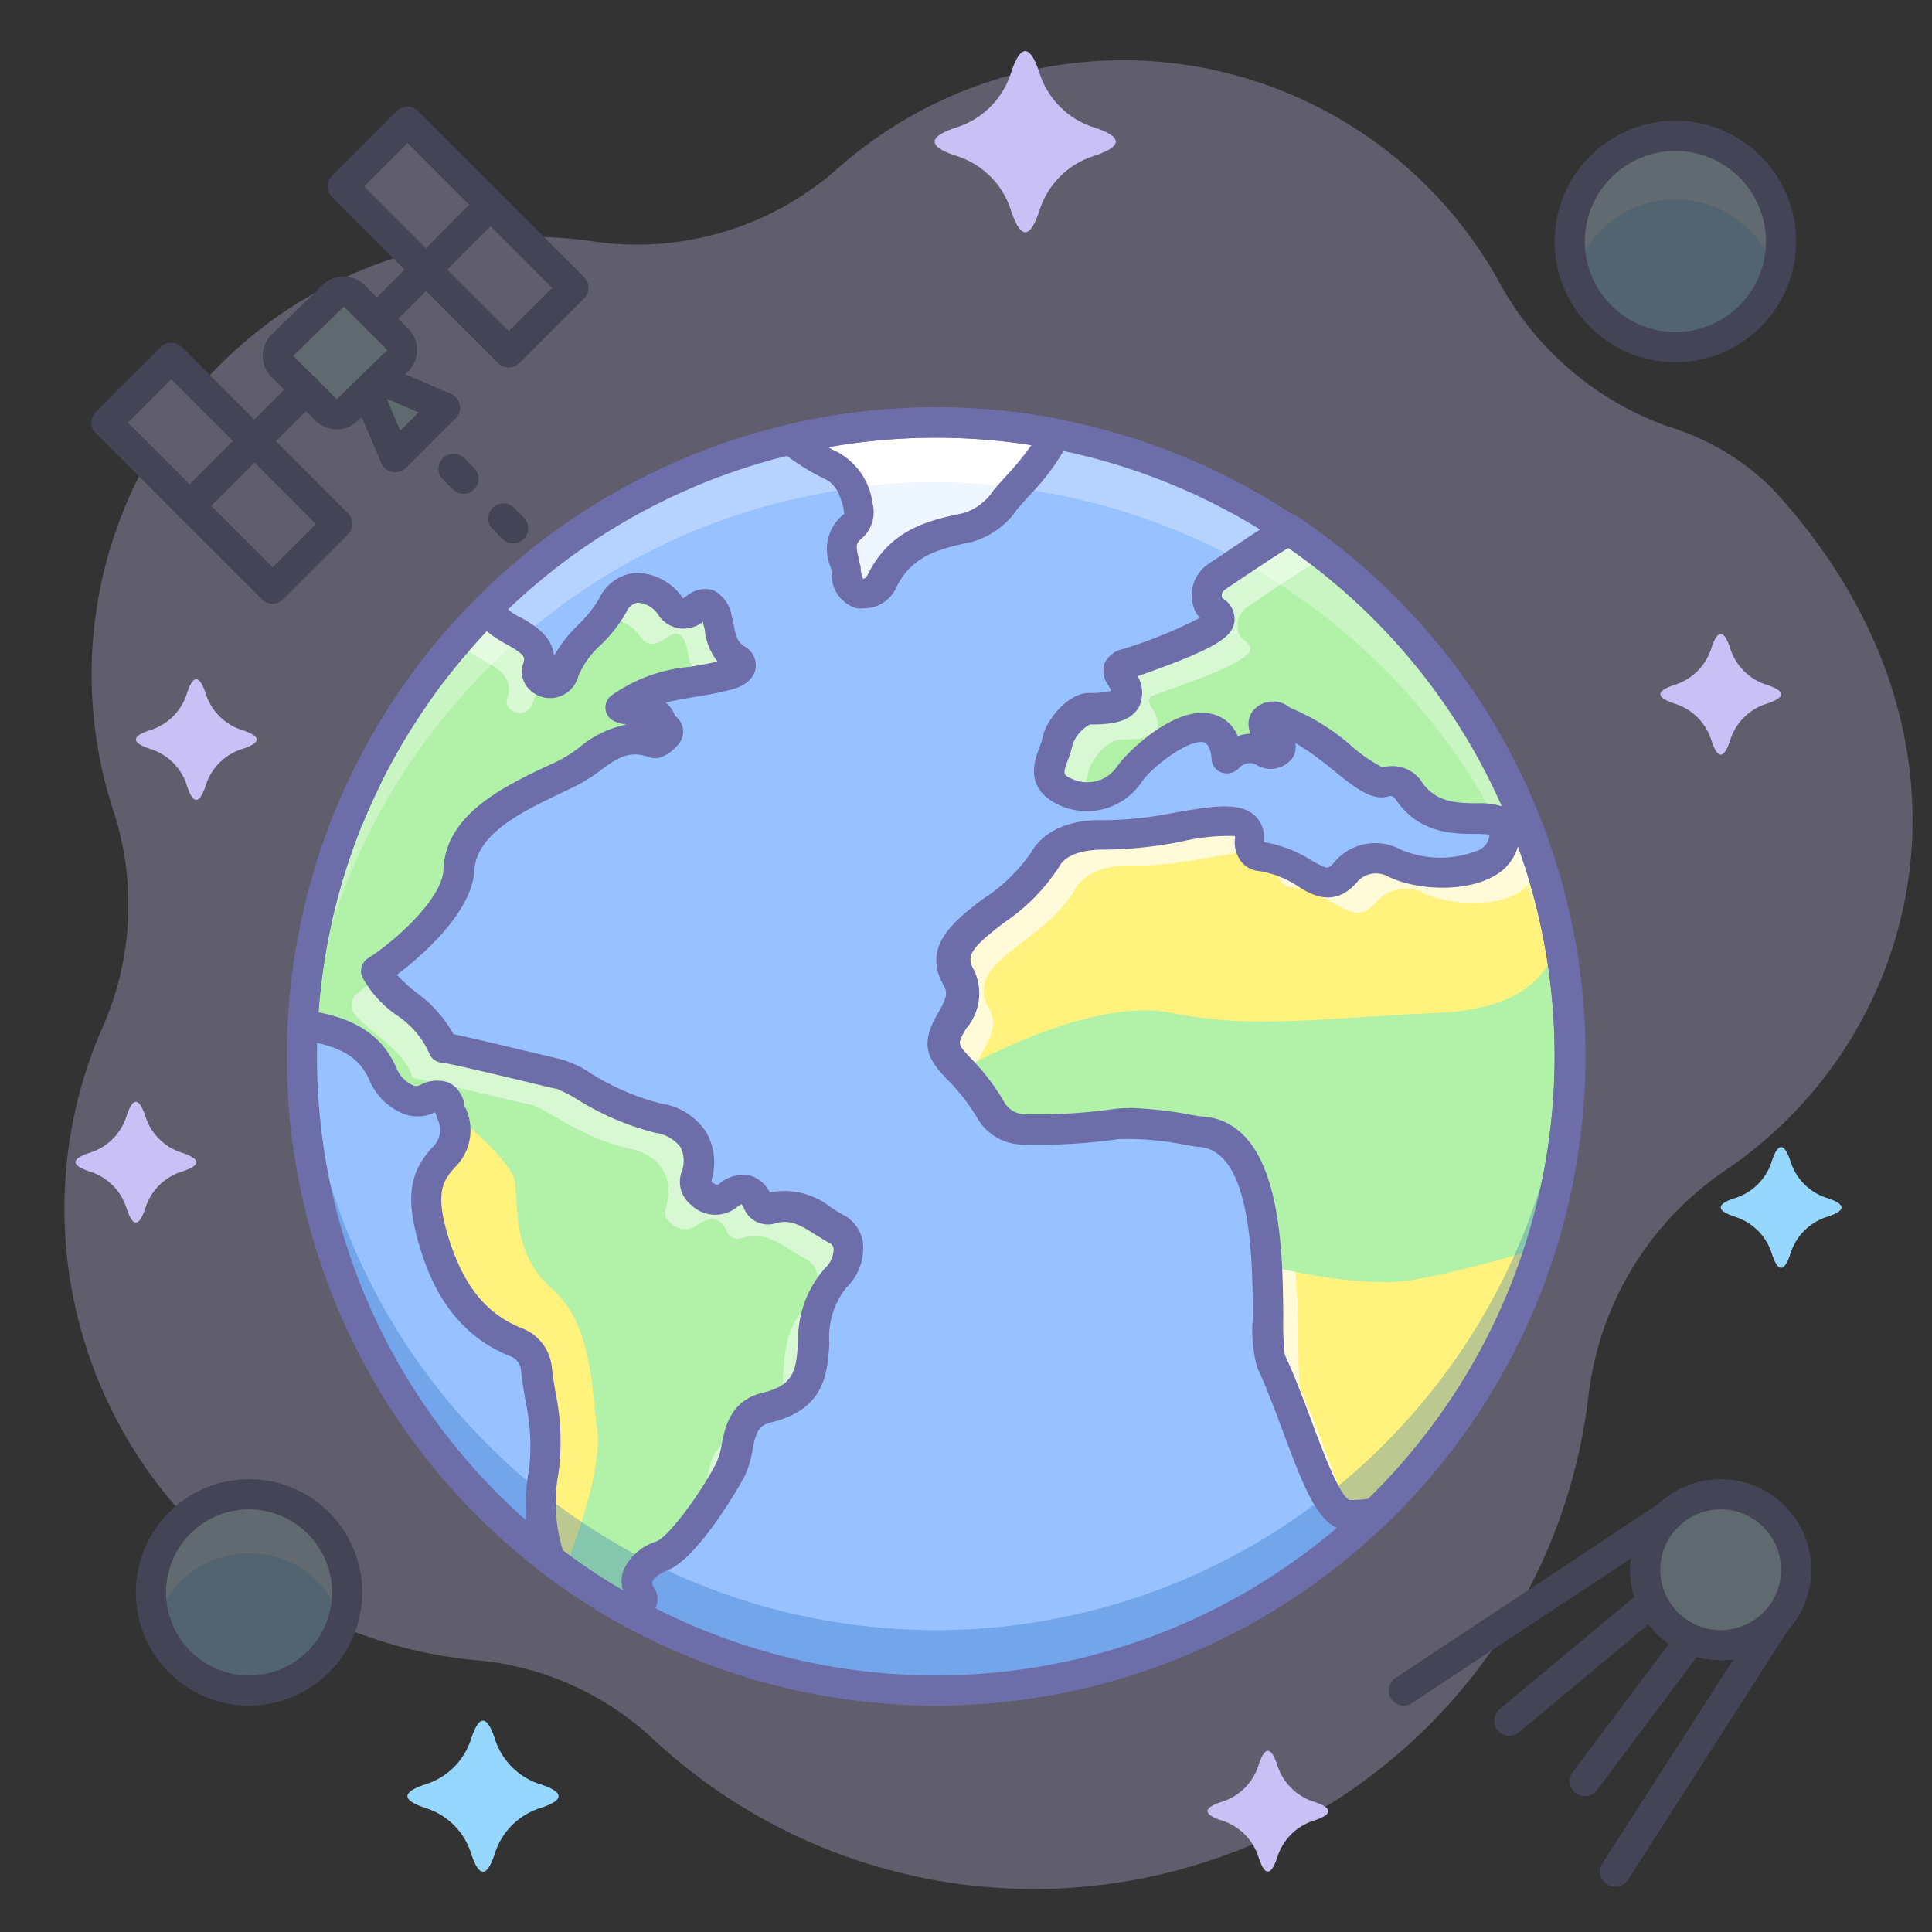 <?xml version="1.0" ?><svg data-name="002" id="_002" viewBox="0 0 128 128" xmlns="http://www.w3.org/2000/svg"><rect x="0" y="0" width="128" height="128" fill="#333333" stroke="none"/><defs><style>.cls-1{opacity:0.3;}.cls-2{fill:#c9c1f5;}.cls-3{fill:#96d7ff;}.cls-4{opacity:0.5;}.cls-5{fill:#fff;}.cls-6{fill:#6d6daa;}.cls-7{fill:#c7e9ff;}.cls-8{fill:#97c1ff;}.cls-9{fill:#fff27d;}.cls-10{opacity:0.7;}.cls-11{fill:#b1f1a8;}.cls-12{fill:#1c64ba;}.cls-13{fill:#eef6ff;}</style></defs><title/><g class="cls-1"><path class="cls-2" d="M5.31,87.89A30,30,0,0,0,31.63,110a19.69,19.69,0,0,1,11.63,5.21,37,37,0,0,0,62-22.89,21,21,0,0,1,9.18-14.87c13.19-9,18-28.79,3-45.06a16.6,16.6,0,0,0-6.89-4.12,20.58,20.58,0,0,1-11.24-9.61,28.49,28.49,0,0,0-43.82-7.49A20.06,20.06,0,0,1,39.33,16,29,29,0,0,0,7.56,53.86a20.08,20.08,0,0,1-.82,14.33A29.83,29.83,0,0,0,5.31,87.89Z"/><circle class="cls-3" cx="111" cy="16" r="7"/><g class="cls-4"><path class="cls-5" d="M111,13.2a7,7,0,0,1,6.66,4.95A6.91,6.91,0,0,0,118,16a7,7,0,0,0-14,0,6.91,6.91,0,0,0,.34,2.15A7,7,0,0,1,111,13.2Z"/></g><path class="cls-6" d="M111,24a8,8,0,1,1,8-8A8,8,0,0,1,111,24Zm0-14a6,6,0,1,0,6,6A6,6,0,0,0,111,10Z"/><circle class="cls-3" cx="16.5" cy="105.5" r="6.5"/><g class="cls-4"><path class="cls-5" d="M16.5,102.9a6.48,6.48,0,0,1,6.18,4.59,6.42,6.42,0,0,0,.32-2,6.5,6.5,0,0,0-13,0,6.42,6.42,0,0,0,.32,2A6.48,6.48,0,0,1,16.5,102.9Z"/></g><path class="cls-6" d="M16.5,113a7.5,7.5,0,1,1,7.5-7.5A7.51,7.51,0,0,1,16.5,113Zm0-13a5.5,5.5,0,1,0,5.5,5.5A5.51,5.51,0,0,0,16.5,100Z"/><polygon class="cls-7" points="29.49 26.98 26.19 30.28 24.36 25.99 25.2 25.15 29.49 26.98"/><path class="cls-7" d="M26.36,23.91,23,27.17a1,1,0,0,1-1.39,0l-2.88-2.88a1,1,0,0,1,0-1.41L22.1,19.6a1,1,0,0,1,1.39,0l2.88,2.88A1,1,0,0,1,26.36,23.91Z"/><rect class="cls-2" height="15.56" transform="translate(-2.21 26.06) rotate(-45)" width="6.06" x="27.32" y="7.92"/><rect class="cls-2" height="15.56" transform="translate(-17.87 19.58) rotate(-45)" width="6.06" x="11.67" y="23.58"/><path class="cls-6" d="M22.31,28.45a2,2,0,0,1-1.41-.58L18,25a2,2,0,0,1,0-2.84l3.36-3.27a2,2,0,0,1,2.8,0l2.88,2.88a2,2,0,0,1,0,2.84h0L23.7,27.89A2,2,0,0,1,22.31,28.45Zm.47-8.14-3.35,3.27,2.88,2.87,3.35-3.26Zm2.88,2.87.7.72-.7-.72Z"/><path class="cls-6" d="M33.71,24.35a1,1,0,0,1-.71-.29l-11-11a1,1,0,0,1,0-1.41l4.29-4.29a1,1,0,0,1,1.41,0l11,11a1,1,0,0,1,0,1.41l-4.29,4.29A1,1,0,0,1,33.71,24.35Zm-9.59-12,9.59,9.59,2.87-2.87L27,9.47Z"/><path class="cls-6" d="M26.19,31.28l-.19,0a1,1,0,0,1-.73-.59l-1.84-4.29a1,1,0,0,1,.21-1.1l.84-.84a1,1,0,0,1,1.1-.21l4.29,1.84a1,1,0,0,1,.31,1.63L26.9,31A1,1,0,0,1,26.19,31.28Zm-.57-4.86.9,2.11,1.21-1.21Z"/><path class="cls-6" d="M12.56,34.5a1,1,0,0,1-.71-1.71l7.69-7.69A1,1,0,0,1,21,26.51l-7.69,7.69A1,1,0,0,1,12.56,34.5Z"/><path class="cls-6" d="M25,22.1a1,1,0,0,1-.71-1.71l7.07-7.1a1,1,0,0,1,1.42,1.41l-7.07,7.1A1,1,0,0,1,25,22.1Z"/><path class="cls-6" d="M18.06,40a1,1,0,0,1-.71-.29l-11-11a1,1,0,0,1,0-1.41L10.64,23a1,1,0,0,1,1.41,0l11,11a1,1,0,0,1,0,1.41l-4.29,4.29A1,1,0,0,1,18.06,40ZM8.47,28l9.59,9.59,2.87-2.87-9.59-9.59Z"/><path class="cls-6" d="M30.71,32.71a1,1,0,0,1-.71-.29l-.71-.71a1,1,0,0,1,1.41-1.41l.71.71a1,1,0,0,1-.71,1.71Z"/><path class="cls-6" d="M34,36a1,1,0,0,1-.71-.29L32.59,35A1,1,0,0,1,34,33.59l.71.71A1,1,0,0,1,34,36Z"/><path class="cls-6" d="M100,115a1,1,0,0,1-.64-1.77l12-10a1,1,0,1,1,1.28,1.54l-12,10A1,1,0,0,1,100,115Z"/><path class="cls-6" d="M105,119a1,1,0,0,1-.8-1.6l9-12a1,1,0,0,1,1.6,1.2l-9,12A1,1,0,0,1,105,119Z"/><circle class="cls-7" cx="114" cy="104" r="5"/><path class="cls-6" d="M114,110a6,6,0,1,1,6-6A6,6,0,0,1,114,110Zm0-10a4,4,0,1,0,4,4A4,4,0,0,0,114,100Z"/><path class="cls-6" d="M93,113a1,1,0,0,1-.55-1.83L110,99.56a1,1,0,1,1,1.1,1.67l-17.54,11.6A1,1,0,0,1,93,113Z"/><path class="cls-6" d="M107,125a1,1,0,0,1-.84-1.54L116.73,107a1,1,0,1,1,1.68,1.08l-10.58,16.51A1,1,0,0,1,107,125Z"/></g><path class="cls-2" d="M68.85,4.77a5.55,5.55,0,0,0,3.69,3.69q2.77.92,0,1.85A5.55,5.55,0,0,0,68.85,14q-.92,2.77-1.85,0a5.55,5.55,0,0,0-3.69-3.69q-2.77-.92,0-1.85A5.55,5.55,0,0,0,67,4.77Q67.92,2,68.85,4.77Z"/><path class="cls-2" d="M114.62,42.92a3.7,3.7,0,0,0,2.46,2.46q1.85.62,0,1.23a3.7,3.7,0,0,0-2.46,2.46q-.62,1.85-1.23,0a3.7,3.7,0,0,0-2.46-2.46q-1.85-.62,0-1.23a3.7,3.7,0,0,0,2.46-2.46Q114,41.08,114.62,42.92Z"/><path class="cls-3" d="M118.62,76.92a3.7,3.7,0,0,0,2.46,2.46q1.85.62,0,1.23a3.7,3.7,0,0,0-2.46,2.46q-.62,1.85-1.23,0a3.7,3.7,0,0,0-2.46-2.46q-1.85-.62,0-1.23a3.7,3.7,0,0,0,2.46-2.46Q118,75.08,118.62,76.92Z"/><path class="cls-2" d="M84.62,116.92a3.7,3.7,0,0,0,2.46,2.46q1.85.62,0,1.23a3.7,3.7,0,0,0-2.46,2.46q-.62,1.85-1.23,0a3.7,3.7,0,0,0-2.46-2.46q-1.85-.62,0-1.23a3.7,3.7,0,0,0,2.46-2.46Q84,115.08,84.62,116.92Z"/><path class="cls-3" d="M32.77,115.15a4.62,4.62,0,0,0,3.08,3.08q2.31.77,0,1.54a4.62,4.62,0,0,0-3.08,3.08q-.77,2.31-1.54,0a4.62,4.62,0,0,0-3.08-3.08q-2.31-.77,0-1.54a4.62,4.62,0,0,0,3.08-3.08Q32,112.85,32.77,115.15Z"/><path class="cls-2" d="M13.62,45.92a3.7,3.7,0,0,0,2.46,2.46q1.85.62,0,1.23a3.7,3.7,0,0,0-2.46,2.46q-.62,1.85-1.23,0a3.7,3.7,0,0,0-2.46-2.46q-1.85-.62,0-1.23a3.7,3.7,0,0,0,2.46-2.46Q13,44.08,13.62,45.92Z"/><path class="cls-2" d="M9.62,73.92a3.7,3.7,0,0,0,2.46,2.46q1.85.62,0,1.23a3.7,3.7,0,0,0-2.46,2.46q-.62,1.85-1.23,0a3.7,3.7,0,0,0-2.46-2.46q-1.85-.62,0-1.23a3.7,3.7,0,0,0,2.46-2.46Q9,72.08,9.62,73.92Z"/><circle class="cls-8" cx="62" cy="70" r="42"/><path class="cls-9" d="M101,54.52l-1.36.57h0a1.31,1.31,0,0,1,0,.25c-.14,2.87-5,2.9-7.28,1.85a2.59,2.59,0,0,0-3.24.55c-1.62,2-2.65-.64-5.74-1a.86.86,0,0,1-.7-1.06c.3-2.72-5.22-.23-9.63-.37-2-.06-3.33.58-3.93,1.65-2,3.53-7.45,4.73-5.65,7.81.59,1,.13,1.93-.41,2.85-1.52,2.58.43,2.23,2.55,5.87a2.55,2.55,0,0,0,2.1,1.3A36.85,36.85,0,0,0,74,74.48c1.66-.27,5.17.49,5.46.5,6,.23,4.14,13.83,4.77,15.18,2,4.23,3.37,10.17,5.14,10.23a9.05,9.05,0,0,0,1.77-.13,42,42,0,0,0,10-45.7v0S101,54.52,101,54.52Z"/><g class="cls-10"><path class="cls-5" d="M84.73,57.71a.86.86,0,0,0,.7,1.06c3.09.33,4.12,2.93,5.74,1a2.59,2.59,0,0,1,3.24-.55c2.23,1,7.13,1,7.28-1.85a1.31,1.31,0,0,0,0-.25h0l.26-.11c-.27-.82-.55-1.62-.86-2.42v0s0,0,0,0l-1.36.57a1.31,1.31,0,0,1,0,.25c-.14,2.87-5,2.9-7.28,1.85a2.59,2.59,0,0,0-3.24.55c-1.39,1.68-2.35,0-4.54-.71A1.19,1.19,0,0,1,84.73,57.71Z"/><path class="cls-5" d="M86.2,92.16c-.59-1.26.94-13.07-3.61-14.93,2.05,4,1.14,11.92,1.61,12.93,2,4.23,3.37,10.17,5.14,10.23h.19C88.49,98.27,87.47,94.87,86.2,92.16Z"/><path class="cls-5" d="M65.11,69.65c.54-.92,1-1.83.41-2.85-1.8-3.08,3.64-4.28,5.65-7.81.61-1.07,1.95-1.71,3.93-1.65,2.72.08,5.85-.83,7.79-.9a1.11,1.11,0,0,1-.16-.73c.3-2.72-5.22-.23-9.63-.37-2-.06-3.33.58-3.93,1.65-2,3.53-7.45,4.73-5.65,7.81.59,1,.13,1.93-.41,2.85-1.52,2.58.43,2.23,2.55,5.87a2.68,2.68,0,0,0,1.5,1.2C65.25,71.93,63.71,72,65.11,69.65Z"/></g><path class="cls-11" d="M65.66,73.52a2.55,2.55,0,0,0,2.1,1.3A36.85,36.85,0,0,0,74,74.48c1.66-.27,5.17.49,5.46.5,3.45.13,4.29,4.74,4.51,8.87,0,0,6.09,1.6,9.79.92S102,82.7,102,82.7a42.1,42.1,0,0,0,1.15-20.89s.29,4.93-7.79,5.29S83,68.2,77.57,67.1s-13.91,3.79-13.91,3.79A13.53,13.53,0,0,1,65.66,73.52Z"/><path class="cls-11" d="M70.61,52.49a3.4,3.4,0,0,0,4.21-1.14c.94-1.45,6-5.59,6.48-1.07a2.25,2.25,0,0,1,2.42-.44c.92.45,1.61-.25.8-.9-.43-.35-1.13-.7-.73-1.21s1,0,1.54.18c2.5.86,5.25,4.24,6.4,3.92a1.35,1.35,0,0,1,1.55.53c2.14,3.25,6.15.91,6.37,2.73L101,54.5A42.15,42.15,0,0,0,85.4,35.12c-1.61.93-3.23,2.08-4.7,3.06a1.49,1.49,0,0,0-.64,1.87c.32.82,3.2.95-5.11,3.84-.62.22-1.16.25-.7,1C75.44,46.75,74,47,72.19,47c-.83,0-2,1.33-2.12,2.15C69.87,50.26,68.69,51.58,70.61,52.49Z"/><g class="cls-4"><path class="cls-5" d="M82.7,40.18c1.47-1,3.1-2.13,4.7-3.06l.38-.26c-.78-.61-1.57-1.19-2.38-1.74-1.61.93-3.23,2.08-4.7,3.06a1.49,1.49,0,0,0-.64,1.87c.32.82,3.2.95-5.11,3.84-.62.22-1.16.25-.7,1C75.44,46.75,74,47,72.19,47c-.83,0-2,1.33-2.12,2.15-.2,1.1-1.39,2.42.54,3.33a3.23,3.23,0,0,0,1,.27c.11-.54.41-1.09.5-1.6.15-.83,1.29-2.14,2.12-2.15,1.79,0,3.25-.25,2.06-2.14-.46-.73.08-.76.7-1,8.31-2.89,5.43-3,5.11-3.84A1.49,1.49,0,0,1,82.7,40.18Z"/></g><path class="cls-11" d="M32.29,40.31c-.72.72-1.4,1.47-2.07,2.24l-.33.38q-1,1.14-1.84,2.34l-.26.37a42,42,0,0,0-3.28,5.42l-.11.22q-.72,1.45-1.33,3l-.05.14a41.81,41.81,0,0,0-2.62,9.94h0c-.16,1.16-.28,2.33-.34,3.52,2.1.38,4.31.9,5.32,3.31.45,1.07,1.75,2.14,2.86,1.65,1.44-.64,1.39.2,1.64.9,1.35,3.82-3.06,2.19-1.17,8.48.87,2.9,2.31,5.47,5.45,6.74a2.08,2.08,0,0,1,1.36,1.7c.25,2.27.92,4.47.54,6.83a11.44,11.44,0,0,0,.39,5.87q1.26,1,2.6,1.84l.05,0,.22.14c.88.57,1.77,1.11,2.69,1.6h0c.22-.32.71-.87.5-1.2-1-1.6.7-2.4,1.39-2.68,1.37-.56,3.8-4.27,4.54-5.73s.2-3.56,2.4-4.08c5-1.19,1.63-5.57,4.56-8.58.9-.92,1.32-2.54,0-3.25S52.9,79.48,51.13,80a.72.72,0,0,1-.93-.44c-.47-1-1.15-1-2-.4A1.36,1.36,0,0,1,46.43,79c-.42-.31-.37-.68-.24-1.16.5-1.93-.47-3.33-2.51-3.76C40.58,73.46,38,71.31,37,71.16c-.37-.06-7.3-1.77-7.66-1.73-.74-2.29-3.61-3.24-4.42-5.1,1.86-1.18,5.39-4.28,5.51-6.71.15-3.25,4.09-4.91,7.08-6.34,1.84-.88,3.22-3,5.8-2.06.21.08.7-.31.91-.58s-.28-.49-.36-.73c-.41-1.35-1.73-.55-2.78-1,2.08-1.64,4.35-1.48,7.1-2.18.48-.12,1.41-.56.59-1.09-1.06-.69-1-1.69-1.25-2.59-.75-2.7-1.85.85-3.14-.86-1.18-1.55-3-1.72-3.82-.08s-2.67,2.61-3.25,4.41c-.41,1.28-2,.66-1.73-.22.76-2.28-2.47-2.28-3.29-4h0Z"/><g class="cls-4"><path class="cls-5" d="M42.41,42.18c1.3,1.71,2.4-1.84,3.14.86a5.37,5.37,0,0,0,.7,2.08c.63-.11,1.28-.23,2-.4.48-.12,1.41-.56.59-1.09-1.06-.69-1-1.69-1.25-2.59-.75-2.7-1.85.85-3.14-.86-1.18-1.55-3-1.72-3.82-.08A5.61,5.61,0,0,1,40,41,2.59,2.59,0,0,1,42.41,42.18Z"/><path class="cls-5" d="M55.39,81.42c-1.25-.66-2.49-1.94-4.26-1.37a.72.72,0,0,1-.93-.44c-.47-1-1.15-1-2-.4A1.36,1.36,0,0,1,46.43,79c-.42-.31-.37-.68-.24-1.16.5-1.93-.47-3.33-2.51-3.76C40.58,73.46,38,71.31,37,71.16c-.37-.06-7.3-1.77-7.66-1.73-.7-2.16-3.26-3.13-4.23-4.79-.48.43-1,.82-1.4,1.14a1,1,0,0,0-.17,1.47c1.16,1.32,3.2,2.29,3.81,4.17.37,0,7.29,1.68,7.66,1.73,1,.14,3.55,2.3,6.64,2.93,2,.42,3,1.82,2.51,3.76-.12.48-.17.85.24,1.16a1.36,1.36,0,0,0,1.77.19c.85-.63,1.54-.59,2,.4a.72.72,0,0,0,.93.44c1.76-.57,3,.71,4.26,1.37s.91,2.33,0,3.25c-1.9,1.95-1.16,4.47-1.77,6.33,3.82-1.46,1-5.5,3.77-8.33C56.3,83.75,56.72,82.13,55.39,81.42Z"/><path class="cls-5" d="M48.84,95.25c-2.2.53-1.69,2.69-2.4,4.08A26.84,26.84,0,0,1,44.07,103c1.39-.77,3.65-4.24,4.37-5.64A10.58,10.58,0,0,0,49,95.19Z"/><path class="cls-5" d="M33.6,46.29c-.29.87,1.32,1.5,1.73.22a4.5,4.5,0,0,1,.74-1.35.7.7,0,0,1-.48-.86c.76-2.28-2.47-2.28-3.29-4h0l0,0c-.67.67-1.3,1.37-1.92,2.08C31.27,44,34.34,44,33.6,46.29Z"/><path class="cls-5" d="M42.21,104.89a1.94,1.94,0,0,1-.31.17,3.38,3.38,0,0,0-1.44,1c.51.31,1,.61,1.55.89h0c.22-.32.71-.87.5-1.2A1.81,1.81,0,0,1,42.21,104.89Z"/></g><path class="cls-9" d="M34.12,78.34c-.21-1.55-4.29-4.75-4.29-4.75l0,.1c1.35,3.82-3.06,2.19-1.17,8.48.87,2.9,2.31,5.47,5.45,6.74a2.08,2.08,0,0,1,1.36,1.7c.25,2.27.92,4.47.54,6.83a11.44,11.44,0,0,0,.39,5.87c.32.24.66.46,1,.7,0,0,2.58-6.3,2.17-9.31s-.37-7-3-9.31S34.34,79.9,34.12,78.34Z"/><g class="cls-1"><path class="cls-5" d="M62,32a42,42,0,0,1,41.95,40c0-.66.05-1.33.05-2a42,42,0,0,0-84,0c0,.67,0,1.34.05,2A42,42,0,0,1,62,32Z"/></g><g class="cls-1"><path class="cls-12" d="M62,108A42,42,0,0,1,20.05,68c0,.66-.05,1.33-.05,2a42,42,0,0,0,84,0c0-.67,0-1.34-.05-2A42,42,0,0,1,62,108Z"/></g><path class="cls-13" d="M62,28a42.08,42.08,0,0,0-9.66,1.13,14.89,14.89,0,0,0,2.8,1.75c1.26.47,2.28,3.25,1.38,4-1.15.91-.68,1.84-.47,2.88.13.67.2,1.39.91,1.54a1.31,1.31,0,0,0,1.48-.79c1.28-2.62,3.58-3.08,5.67-3.54,1.36-.29,2.07-1.38,2.8-2.22a16.71,16.71,0,0,0,3-4A42.19,42.19,0,0,0,62,28Z"/><path class="cls-5" d="M59.14,28.11c-.64,0-1.29.1-1.92.17l-.38,0c-.7.09-1.39.19-2.07.31l-.17,0q-1.14.2-2.26.47a14.88,14.88,0,0,0,2.8,1.75,2.84,2.84,0,0,1,1.32,1.49,41.14,41.14,0,0,1,10.8,0,14.59,14.59,0,0,0,2.63-3.59h0q-1-.18-1.92-.32h0q-1-.14-1.92-.23l-.41,0c-.52,0-1-.09-1.57-.11C63.37,28,62.69,28,62,28s-1.59,0-2.37.07Z"/><path class="cls-6" d="M57.24,40.3a2.41,2.41,0,0,1-.48,0A2.3,2.3,0,0,1,55.1,38.1l0-.18c0-.15-.06-.29-.1-.44a2.93,2.93,0,0,1,.93-3.43,3.73,3.73,0,0,0-.28-1.13,2.13,2.13,0,0,0-.84-1.11,15.62,15.62,0,0,1-3.07-1.91,1,1,0,0,1,.39-1.76,43.05,43.05,0,0,1,18-.39,1,1,0,0,1,.72,1.41,14.78,14.78,0,0,1-2.62,3.63l-.51.57-.33.38a5.41,5.41,0,0,1-3,2.16c-2.07.45-3.94.85-5,3A2.33,2.33,0,0,1,57.24,40.3ZM54.87,29.63a5.56,5.56,0,0,0,.62.32,4.51,4.51,0,0,1,2.32,3.41,2.31,2.31,0,0,1-.68,2.28c-.44.35-.44.51-.23,1.38,0,.17.08.34.12.52l0,.2a2.6,2.6,0,0,0,.16.61s.17,0,.32-.29C59,35,61.67,34.45,63.81,34a3.67,3.67,0,0,0,2-1.5l.36-.42.53-.59a17.85,17.85,0,0,0,1.63-2A40.87,40.87,0,0,0,54.87,29.63Z"/><path class="cls-6" d="M89.58,101.4H89.3c-1.87-.06-2.88-2.76-4.28-6.5-.55-1.46-1.11-3-1.73-4.3A9.29,9.29,0,0,1,83,87.36c0-3.93-.08-11.24-3.64-11.38l-.7-.1a19,19,0,0,0-4.57-.41,37.45,37.45,0,0,1-6.37.36,3.52,3.52,0,0,1-3-1.8,12.85,12.85,0,0,0-2-2.55c-1.2-1.28-1.84-2.2-.59-4.33.58-1,.67-1.38.41-1.83-1.53-2.61.72-4.33,2.52-5.72A11.33,11.33,0,0,0,68.3,56.5c.83-1.46,2.55-2.22,4.83-2.16a24.12,24.12,0,0,0,4.74-.51c2.48-.42,4.26-.73,5.28.22a2,2,0,0,1,.58,1.74A8.48,8.48,0,0,1,86.88,57c1.1.62,1.12.6,1.52.12a3.56,3.56,0,0,1,4.43-.82,6.69,6.69,0,0,0,5.19,0,1.17,1.17,0,0,0,.66-1,7.29,7.29,0,0,0-1-.05c-1.49,0-3.75-.06-5.26-2.36a.37.37,0,0,0-.45-.12c-1.08.3-2.17-.56-3.66-1.76a19.89,19.89,0,0,0-2.49-1.79,1.42,1.42,0,0,1-.19,1,1.81,1.81,0,0,1-2.38.46.92.92,0,0,0-1.17.22,1.11,1.11,0,0,1-1.18.27,1,1,0,0,1-.63-.85c0-.39-.16-1.05-.51-1.14-1-.24-3.51,1.68-4.13,2.65a4.39,4.39,0,0,1-5.48,1.5c-2.3-1.09-1.62-2.91-1.29-3.79a4.33,4.33,0,0,0,.2-.63c.21-1.17,1.68-3,3.09-3a5.47,5.47,0,0,0,1.46-.14,2.42,2.42,0,0,0-.24-.46A1.63,1.63,0,0,1,73.16,44a1.71,1.71,0,0,1,1.25-1l.22-.07a31,31,0,0,0,4.87-2,1.69,1.69,0,0,1-.36-.55,2.5,2.5,0,0,1,1-3.07l1.12-.75c1.18-.8,2.4-1.62,3.64-2.34a1,1,0,0,1,1.06,0A43,43,0,0,1,91.8,101a1,1,0,0,1-.53.27A10.39,10.39,0,0,1,89.58,101.4Zm-14.76-28a27,27,0,0,1,4.21.48l.47.08c5.42.21,5.49,8.76,5.52,13.36a18.29,18.29,0,0,0,.1,2.44c.64,1.36,1.22,2.91,1.78,4.41.74,2,1.85,4.94,2.51,5.21a7.81,7.81,0,0,0,1.23-.08,41,41,0,0,0,9.93-43.24A3.21,3.21,0,0,1,99.05,58c-1.89,1.14-5.18,1-7.07.08a1.66,1.66,0,0,0-2,.28c-1.48,1.79-3,1-4,.35a6.46,6.46,0,0,0-2.57-1,1.73,1.73,0,0,1-1.18-.63,2.08,2.08,0,0,1-.41-1.53.44.44,0,0,0,0-.16,13.31,13.31,0,0,0-3.52.36,27.06,27.06,0,0,1-5.14.54c-1.5,0-2.59.36-3,1.15a13,13,0,0,1-3.64,3.69c-2.09,1.6-2.57,2.17-2,3.12A3.59,3.59,0,0,1,64,68.16c-.58,1-.58,1,.32,1.95A14.77,14.77,0,0,1,66.52,73a1.57,1.57,0,0,0,1.25.81,35.38,35.38,0,0,0,6-.33A6.55,6.55,0,0,1,74.82,73.42ZM92.17,50.76a2.31,2.31,0,0,1,2,1c.93,1.41,2.3,1.44,3.63,1.46a5.22,5.22,0,0,1,1.78.22A41,41,0,0,0,85.36,36.3c-1,.61-2,1.29-3,1.95L81.25,39c-.32.21-.34.42-.28.6l.11.09a1.61,1.61,0,0,1,.7,1.54c-.18,1-1.19,1.74-6.41,3.57a2.19,2.19,0,0,1,.11,2C74.9,47.9,73.48,48,72.2,48a2.5,2.5,0,0,0-1.14,1.33,5.61,5.61,0,0,1-.3,1c-.35.95-.35,1,.28,1.28A2.39,2.39,0,0,0,74,50.8c.68-1,3.87-4.09,6.28-3.5A2.42,2.42,0,0,1,82,48.77a2.69,2.69,0,0,1,.85-.16,1.41,1.41,0,0,1-.11-.4A1.44,1.44,0,0,1,83,47.11a1.73,1.73,0,0,1,2.41-.27,1.59,1.59,0,0,0,.25.13,14.48,14.48,0,0,1,3.93,2.5,10.31,10.31,0,0,0,2,1.37A2.57,2.57,0,0,1,92.17,50.76ZM73.68,46Zm6.23-4.66h0ZM81,39.69h0Zm-.06-.11Z"/><path class="cls-6" d="M42,107.95a1,1,0,0,1-.48-.12c-.88-.48-1.78-1-2.75-1.64l-.22-.14c-1-.65-1.88-1.28-2.72-1.92a1,1,0,0,1-.33-.44,12.34,12.34,0,0,1-.44-6.38,14.17,14.17,0,0,0-.26-4.58c-.11-.66-.22-1.32-.29-2a1.09,1.09,0,0,0-.74-.89c-3.89-1.57-5.31-5-6-7.37-1.12-3.72-.25-5.14.81-6.39a1.58,1.58,0,0,0,.37-2c0-.13-.08-.26-.12-.39h0l-.17.07a2.55,2.55,0,0,1-2,0,4.17,4.17,0,0,1-2.18-2.18c-.79-1.89-2.54-2.35-4.57-2.71a1,1,0,0,1-.82-1c.06-1.13.17-2.31.35-3.6A42.89,42.89,0,0,1,22.09,54l.06-.15c.4-1,.86-2,1.36-3l.07-.14A43.45,43.45,0,0,1,27,45.07l.27-.38c.59-.81,1.23-1.62,1.88-2.4l.34-.39c.75-.87,1.45-1.62,2.12-2.29h0a1,1,0,0,1,.86-.28,1,1,0,0,1,.75.55,3.25,3.25,0,0,0,1.34,1.06c.8.46,2,1.16,2.15,2.5a9.41,9.41,0,0,1,1.63-2.08,7.9,7.9,0,0,0,1.36-1.71,2.93,2.93,0,0,1,2.36-1.69,3.73,3.73,0,0,1,3.15,1.63l0,.06.3-.18a1.89,1.89,0,0,1,1.75-.37,2.3,2.3,0,0,1,1.21,1.69c.06.22.11.45.15.67.14.7.23,1.05.68,1.35a1.44,1.44,0,0,1,.76,1.47c-.16,1-1.31,1.34-1.66,1.42-.85.22-1.64.35-2.41.48s-1.3.22-1.88.37a2,2,0,0,1,.61.88A1.29,1.29,0,0,1,45,49.25s-1,1.3-2,.91c-1.28-.46-2.07,0-3.37,1a10.91,10.91,0,0,1-1.66,1l-.54.26c-2.74,1.3-5.85,2.77-6,5.23-.13,2.67-3.28,5.55-5.14,6.93a11.33,11.33,0,0,0,1.27,1.16,8.62,8.62,0,0,1,2.49,2.78c.71.14,2.09.46,5,1.16l2.09.49a6.79,6.79,0,0,1,2,.94,16.36,16.36,0,0,0,4.64,2A4.31,4.31,0,0,1,46.78,75a4,4,0,0,1,.37,3.15l0,.17c.33.24.41.18.49.12a2.43,2.43,0,0,1,2.05-.56A2.17,2.17,0,0,1,51,79a4.94,4.94,0,0,1,4.06,1c.26.17.51.33.76.46a2.5,2.5,0,0,1,1.35,1.84,3.64,3.64,0,0,1-1.09,3A5.22,5.22,0,0,0,54.95,89c-.13,2-.3,4.38-3.87,5.24-.82.2-1,.64-1.23,1.86a6.49,6.49,0,0,1-.52,1.71c-.42.81-3.11,5.4-5.05,6.2-.88.36-1,.67-1.06.76a.68.68,0,0,0,.14.47c.53.85-.11,1.72-.41,2.14l-.11.15A1,1,0,0,1,42,107.95Zm-4.72-5.24c.73.55,1.5,1.09,2.3,1.62l.27.17c.49.32,1,.61,1.42.88a2.28,2.28,0,0,1,0-1.25,3.49,3.49,0,0,1,2.21-2c.91-.37,3.16-3.54,4-5.26a5,5,0,0,0,.34-1.2c.23-1.15.59-2.89,2.72-3.4s2.21-1.55,2.34-3.43A7.06,7.06,0,0,1,54.68,84a1.74,1.74,0,0,0,.55-1.29.5.5,0,0,0-.31-.38c-.3-.16-.6-.35-.91-.54-1-.65-1.69-1-2.58-.76a1.71,1.71,0,0,1-2.15-1,1,1,0,0,0-.15-.25s-.14.07-.35.23a2.29,2.29,0,0,1-3-.19,1.94,1.94,0,0,1-.61-2.21A2,2,0,0,0,45.08,76a2.46,2.46,0,0,0-1.62-.94,18,18,0,0,1-5.23-2.23,9.3,9.3,0,0,0-1.36-.7c-.15,0-.58-.12-2.25-.52s-4.77-1.14-5.28-1.2a1,1,0,0,1-.93-.69,5.9,5.9,0,0,0-2.1-2.44A7.37,7.37,0,0,1,24,64.73a1,1,0,0,1,.38-1.24c2-1.27,5-4.11,5-5.91.17-3.66,4-5.48,7.11-6.94l.54-.25a9.29,9.29,0,0,0,1.35-.87A6.94,6.94,0,0,1,41.52,48a2.86,2.86,0,0,1-.81-.21,1,1,0,0,1-.22-1.7,10.54,10.54,0,0,1,5.22-1.91c.59-.1,1.21-.21,1.83-.35a4.09,4.09,0,0,1-.84-2c0-.18-.07-.35-.12-.53l0-.12a2,2,0,0,1-2.94-.41,1.79,1.79,0,0,0-1.38-.84,1,1,0,0,0-.76.62,9.52,9.52,0,0,1-1.69,2.17,5.78,5.78,0,0,0-1.5,2.09A1.93,1.93,0,0,1,35,45.6,1.64,1.64,0,0,1,34.65,44c.16-.47.15-.61-1.08-1.31a8.07,8.07,0,0,1-1.32-.87c-.41.43-.83.9-1.27,1.42l-.33.38c-.62.74-1.23,1.51-1.79,2.28l-.25.36a41.16,41.16,0,0,0-3.2,5.29l-.11.22c-.48,1-.91,1.93-1.3,2.89l-1-.24.93.37a40.84,40.84,0,0,0-2.56,9.7c-.12.91-.21,1.76-.28,2.57,1.83.38,4.09,1.13,5.19,3.74a2.16,2.16,0,0,0,1.07,1.1.54.54,0,0,0,.46,0,2.35,2.35,0,0,1,1.94-.17,1.93,1.93,0,0,1,1,1.39c0,.09,0,.18.08.26a3.46,3.46,0,0,1-.73,4c-.68.79-1.32,1.53-.42,4.51,1,3.25,2.48,5.13,4.87,6.1a3.09,3.09,0,0,1,2,2.52c.07.63.17,1.25.28,1.88A15.89,15.89,0,0,1,37,97.6,10.67,10.67,0,0,0,37.29,102.71Zm8-63Z"/><path class="cls-6" d="M62,113a43,43,0,1,1,43-43A43,43,0,0,1,62,113Zm0-84a41,41,0,1,0,41,41A41,41,0,0,0,62,29Z"/></svg>